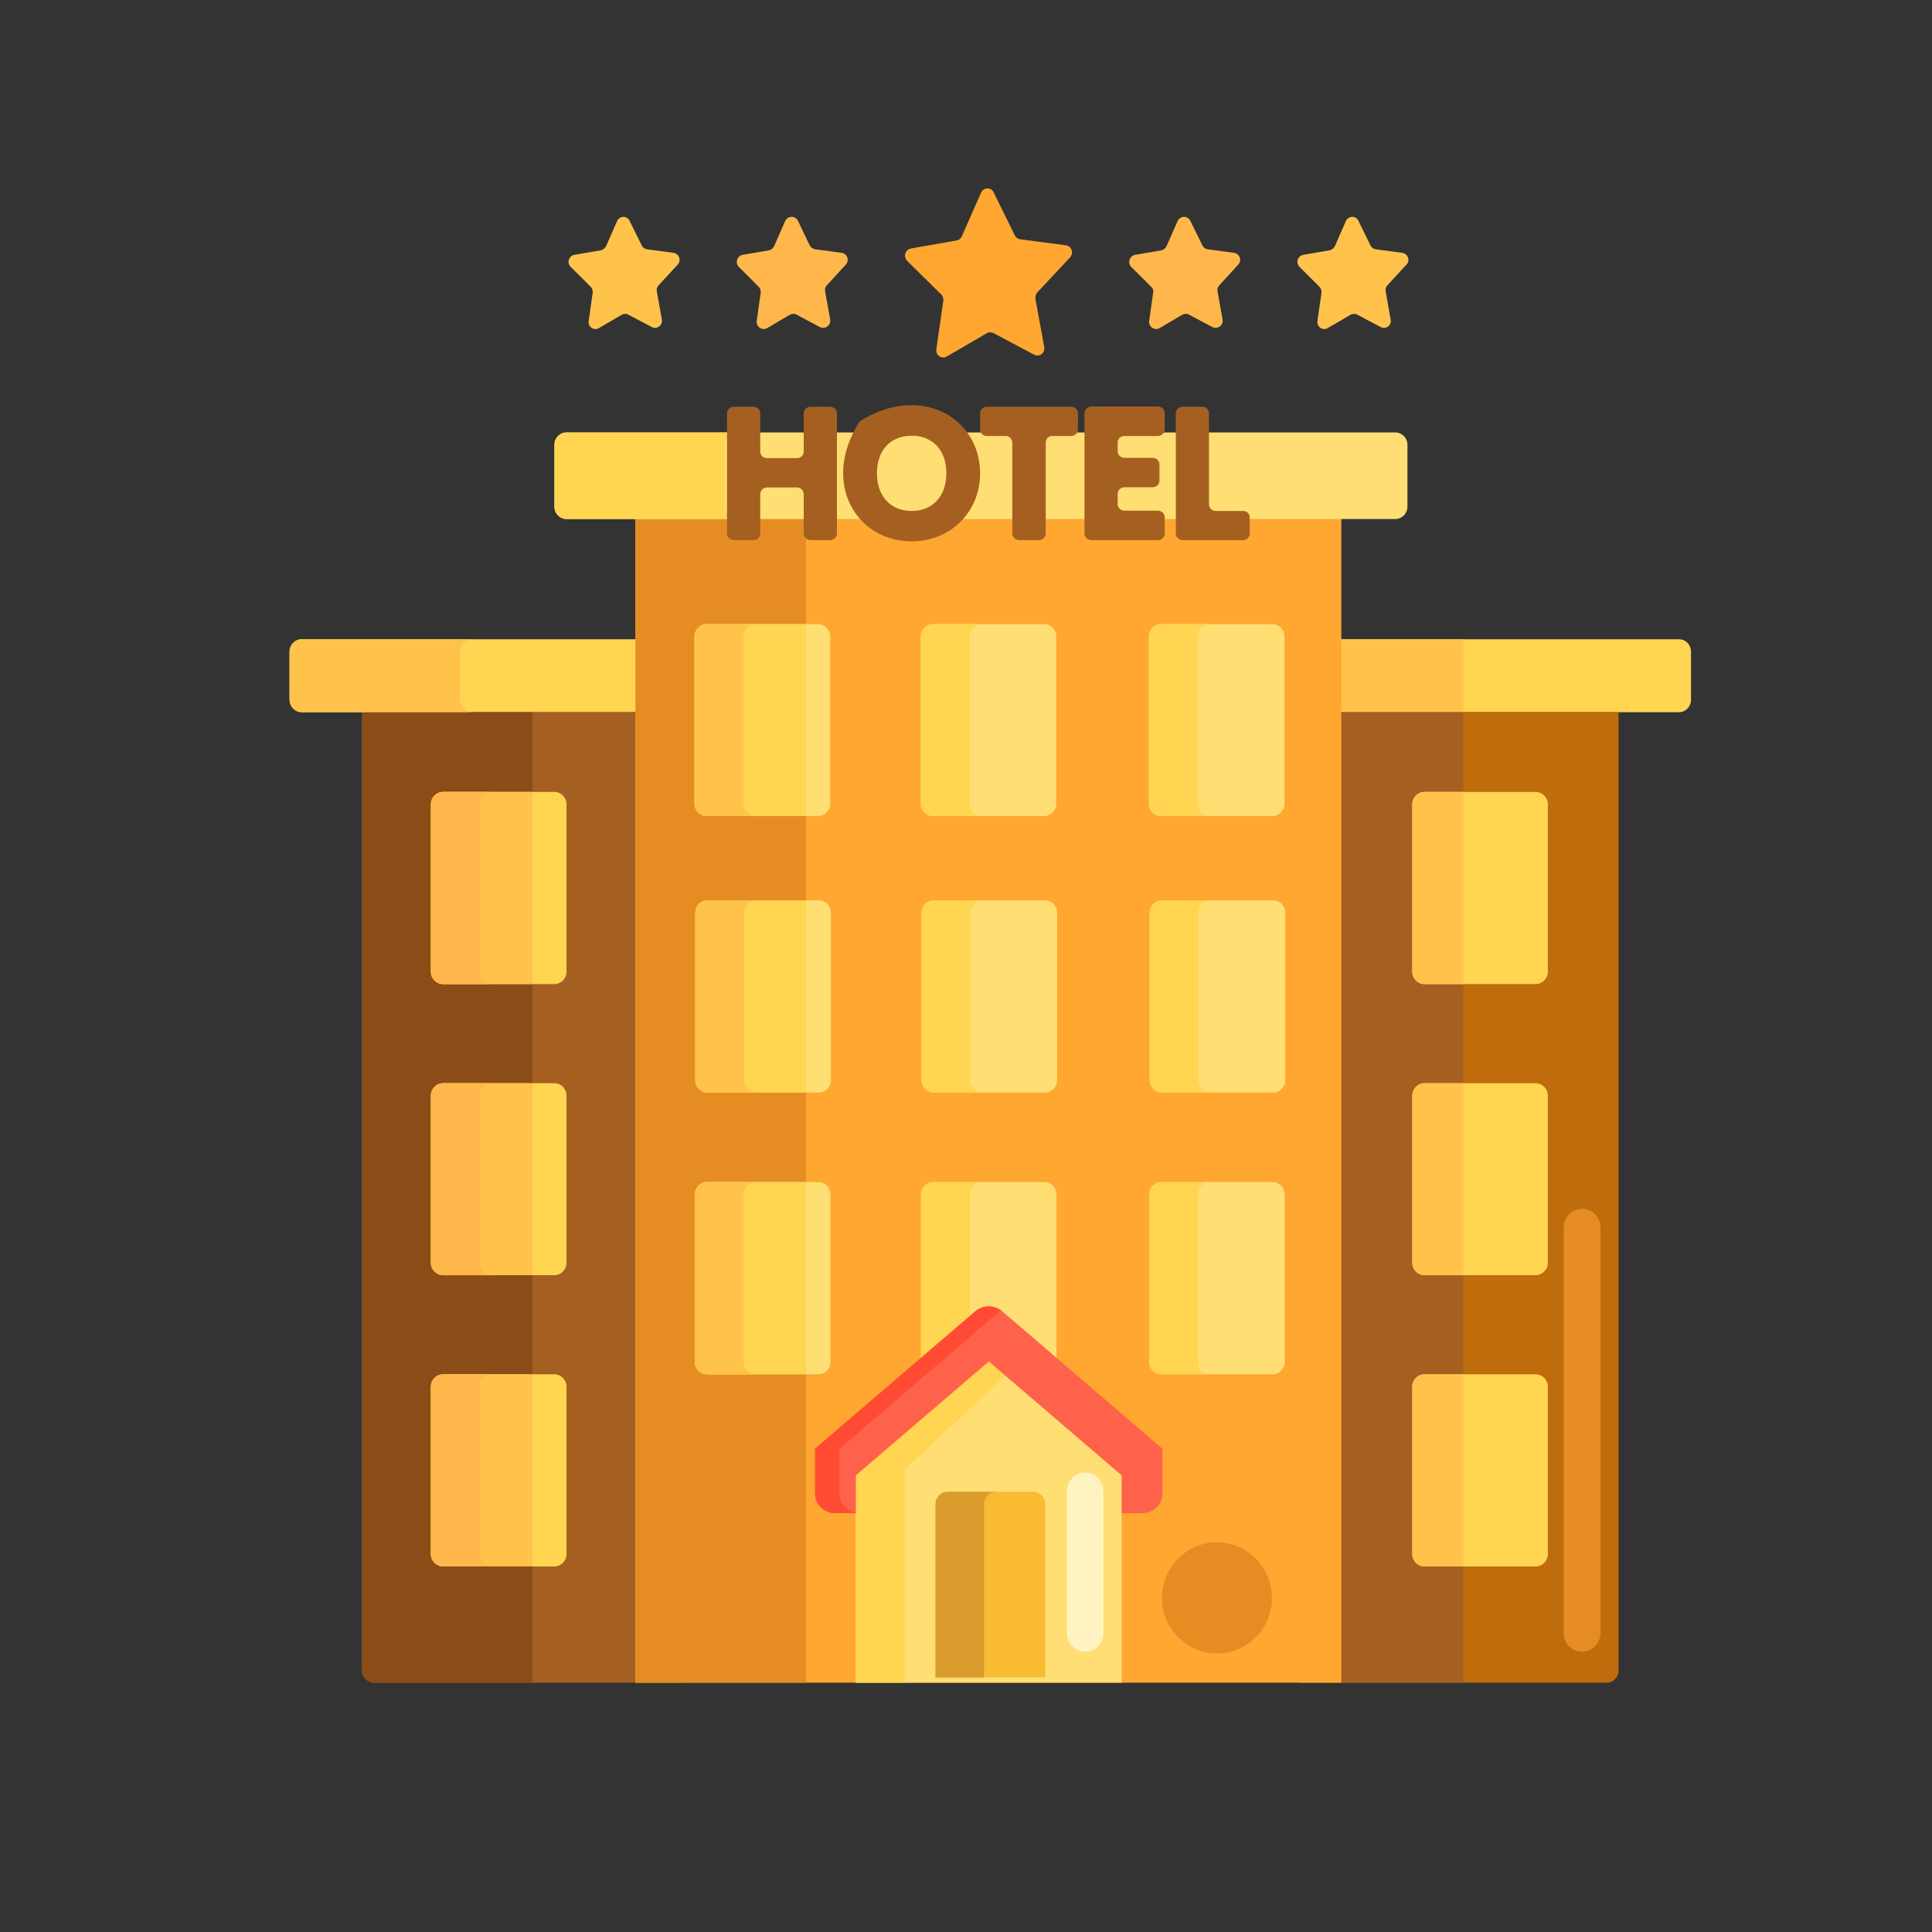 <svg xmlns="http://www.w3.org/2000/svg" xmlns:xlink="http://www.w3.org/1999/xlink" width="40" zoomAndPan="magnify" viewBox="0 0 30 30" height="40" preserveAspectRatio="xMidYMid meet" version="1.0"><rect x="0" y="0" width="30" height="30" fill="#333333" stroke="none"/><defs><clipPath id="1ef5edb45f"><path d="M 20.176 9.926 L 26.258 9.926 L 26.258 11.059 L 20.176 11.059 Z M 20.176 9.926 " clip-rule="nonzero"/></clipPath><clipPath id="3a52a8b3ca"><path d="M 20 11 L 26 11 L 26 26.129 L 20 26.129 Z M 20 11 " clip-rule="nonzero"/></clipPath><clipPath id="e67661e521"><path d="M 20 11 L 23 11 L 23 26.129 L 20 26.129 Z M 20 11 " clip-rule="nonzero"/></clipPath><clipPath id="eb311a2473"><path d="M 4.492 9 L 11 9 L 11 12 L 4.492 12 Z M 4.492 9 " clip-rule="nonzero"/></clipPath><clipPath id="511847d37e"><path d="M 5 11 L 11 11 L 11 26.129 L 5 26.129 Z M 5 11 " clip-rule="nonzero"/></clipPath><clipPath id="3198a0bbfb"><path d="M 5 11 L 9 11 L 9 26.129 L 5 26.129 Z M 5 11 " clip-rule="nonzero"/></clipPath><clipPath id="8728114834"><path d="M 9 6 L 21 6 L 21 26.129 L 9 26.129 Z M 9 6 " clip-rule="nonzero"/></clipPath><clipPath id="df1dd9d9b6"><path d="M 9 6 L 13 6 L 13 26.129 L 9 26.129 Z M 9 6 " clip-rule="nonzero"/></clipPath><clipPath id="a8a86ebf3c"><path d="M 14 2.902 L 17 2.902 L 17 6 L 14 6 Z M 14 2.902 " clip-rule="nonzero"/></clipPath><clipPath id="5dad583560"><path d="M 13 20 L 18 20 L 18 26.129 L 13 26.129 Z M 13 20 " clip-rule="nonzero"/></clipPath><clipPath id="04cb89aacd"><path d="M 14 23 L 17 23 L 17 26.129 L 14 26.129 Z M 14 23 " clip-rule="nonzero"/></clipPath><clipPath id="994b19bcbe"><path d="M 13 20 L 16 20 L 16 26.129 L 13 26.129 Z M 13 20 " clip-rule="nonzero"/></clipPath><clipPath id="5c6306d2d0"><path d="M 14 23 L 16 23 L 16 26.129 L 14 26.129 Z M 14 23 " clip-rule="nonzero"/></clipPath><clipPath id="9ab76904b2"><path d="M 4.492 9 L 8 9 L 8 12 L 4.492 12 Z M 4.492 9 " clip-rule="nonzero"/></clipPath></defs><g clip-path="url(#1ef5edb45f)"><path fill="#ffd551" d="M 20.176 11.059 L 26.07 11.059 C 26.176 11.059 26.258 10.973 26.258 10.863 L 26.258 10.121 C 26.258 10.012 26.176 9.926 26.07 9.926 L 20.176 9.926 L 20.176 11.059 " fill-opacity="1" fill-rule="nonzero"/></g><path fill="#ffc34c" d="M 22.723 9.926 L 20.176 9.926 L 20.176 11.059 L 22.723 11.059 L 22.723 9.926 " fill-opacity="1" fill-rule="nonzero"/><g clip-path="url(#3a52a8b3ca)"><path fill="#bf6c0d" d="M 20.176 26.129 L 24.945 26.129 C 25.051 26.129 25.133 26.043 25.133 25.938 L 25.133 11.059 L 20.176 11.059 L 20.176 26.129 " fill-opacity="1" fill-rule="nonzero"/></g><g clip-path="url(#e67661e521)"><path fill="#a56021" d="M 20.176 11.059 L 20.176 26.129 L 22.723 26.129 L 22.723 11.059 L 20.176 11.059 " fill-opacity="1" fill-rule="nonzero"/></g><path fill="#ffd551" d="M 23.844 15.281 L 22.117 15.281 C 22.016 15.281 21.93 15.195 21.93 15.09 L 21.93 12.488 C 21.93 12.383 22.016 12.297 22.117 12.297 L 23.844 12.297 C 23.949 12.297 24.035 12.383 24.035 12.488 L 24.035 15.09 C 24.035 15.195 23.949 15.281 23.844 15.281 " fill-opacity="1" fill-rule="nonzero"/><path fill="#ffd551" d="M 23.844 19.801 L 22.117 19.801 C 22.016 19.801 21.93 19.715 21.93 19.609 L 21.93 17.012 C 21.93 16.906 22.016 16.82 22.117 16.82 L 23.844 16.82 C 23.949 16.82 24.035 16.906 24.035 17.012 L 24.035 19.609 C 24.035 19.715 23.949 19.801 23.844 19.801 " fill-opacity="1" fill-rule="nonzero"/><path fill="#ffd551" d="M 23.844 24.324 L 22.117 24.324 C 22.016 24.324 21.93 24.238 21.93 24.133 L 21.93 21.531 C 21.93 21.426 22.016 21.34 22.117 21.34 L 23.844 21.34 C 23.949 21.34 24.035 21.426 24.035 21.531 L 24.035 24.133 C 24.035 24.238 23.949 24.324 23.844 24.324 " fill-opacity="1" fill-rule="nonzero"/><path fill="#ffc34c" d="M 22.723 21.34 L 22.117 21.34 C 22.016 21.34 21.93 21.426 21.93 21.531 L 21.93 24.133 C 21.93 24.238 22.016 24.324 22.117 24.324 L 22.723 24.324 L 22.723 21.34 " fill-opacity="1" fill-rule="nonzero"/><path fill="#ffc34c" d="M 22.723 16.82 L 22.117 16.82 C 22.016 16.82 21.93 16.906 21.93 17.012 L 21.93 19.609 C 21.93 19.715 22.016 19.801 22.117 19.801 L 22.723 19.801 L 22.723 16.82 " fill-opacity="1" fill-rule="nonzero"/><path fill="#ffc34c" d="M 22.723 12.297 L 22.117 12.297 C 22.016 12.297 21.93 12.383 21.93 12.488 L 21.93 15.09 C 21.93 15.195 22.016 15.281 22.117 15.281 L 22.723 15.281 L 22.723 12.297 " fill-opacity="1" fill-rule="nonzero"/><g clip-path="url(#eb311a2473)"><path fill="#ffd551" d="M 10.582 11.059 L 4.684 11.059 C 4.582 11.059 4.496 10.973 4.496 10.863 L 4.496 10.117 C 4.496 10.012 4.582 9.926 4.684 9.926 L 10.582 9.926 L 10.582 11.059 " fill-opacity="1" fill-rule="nonzero"/></g><g clip-path="url(#511847d37e)"><path fill="#a56021" d="M 10.582 26.129 L 5.809 26.129 C 5.707 26.129 5.621 26.043 5.621 25.938 L 5.621 11.059 L 10.582 11.059 L 10.582 26.129 " fill-opacity="1" fill-rule="nonzero"/></g><g clip-path="url(#3198a0bbfb)"><path fill="#8c4c17" d="M 5.621 11.059 L 5.621 25.938 C 5.621 26.043 5.707 26.129 5.809 26.129 L 8.27 26.129 L 8.27 11.059 L 5.621 11.059 " fill-opacity="1" fill-rule="nonzero"/></g><g clip-path="url(#8728114834)"><path fill="#ffa730" d="M 20.828 26.129 L 9.867 26.129 L 9.867 6.723 L 20.828 6.723 L 20.828 26.129 " fill-opacity="1" fill-rule="nonzero"/></g><g clip-path="url(#df1dd9d9b6)"><path fill="#e58d23" d="M 9.867 6.723 L 9.867 26.129 L 12.516 26.129 L 12.516 6.723 L 9.867 6.723 " fill-opacity="1" fill-rule="nonzero"/></g><path fill="#ffdf74" d="M 8.609 7.867 L 8.609 6.906 C 8.609 6.801 8.691 6.715 8.797 6.715 L 21.668 6.715 C 21.77 6.715 21.855 6.801 21.855 6.906 L 21.855 7.867 C 21.855 7.973 21.77 8.059 21.668 8.059 L 8.797 8.059 C 8.691 8.059 8.609 7.973 8.609 7.867 " fill-opacity="1" fill-rule="nonzero"/><path fill="#ffdf74" d="M 19.754 12.672 L 18.027 12.672 C 17.922 12.672 17.84 12.586 17.84 12.48 L 17.84 9.883 C 17.84 9.777 17.922 9.691 18.027 9.691 L 19.754 9.691 C 19.859 9.691 19.945 9.777 19.945 9.883 L 19.945 12.48 C 19.945 12.586 19.859 12.672 19.754 12.672 " fill-opacity="1" fill-rule="nonzero"/><path fill="#ffdf74" d="M 16.211 12.672 L 14.484 12.672 C 14.383 12.672 14.297 12.586 14.297 12.48 L 14.297 9.883 C 14.297 9.777 14.383 9.691 14.484 9.691 L 16.211 9.691 C 16.316 9.691 16.402 9.777 16.402 9.883 L 16.402 12.48 C 16.402 12.586 16.316 12.672 16.211 12.672 " fill-opacity="1" fill-rule="nonzero"/><path fill="#ffdf74" d="M 19.77 16.965 L 18.039 16.965 C 17.938 16.965 17.852 16.879 17.852 16.773 L 17.852 14.172 C 17.852 14.066 17.938 13.98 18.039 13.98 L 19.77 13.98 C 19.871 13.98 19.957 14.066 19.957 14.172 L 19.957 16.773 C 19.957 16.879 19.871 16.965 19.77 16.965 " fill-opacity="1" fill-rule="nonzero"/><path fill="#ffdf74" d="M 16.227 16.965 L 14.5 16.965 C 14.395 16.965 14.309 16.879 14.309 16.773 L 14.309 14.172 C 14.309 14.066 14.395 13.98 14.5 13.98 L 16.227 13.98 C 16.332 13.98 16.414 14.066 16.414 14.172 L 16.414 16.773 C 16.414 16.879 16.332 16.965 16.227 16.965 " fill-opacity="1" fill-rule="nonzero"/><path fill="#ffdf74" d="M 19.762 21.34 L 18.031 21.34 C 17.93 21.34 17.844 21.254 17.844 21.148 L 17.844 18.551 C 17.844 18.441 17.93 18.355 18.031 18.355 L 19.762 18.355 C 19.863 18.355 19.949 18.441 19.949 18.551 L 19.949 21.148 C 19.949 21.254 19.863 21.34 19.762 21.34 " fill-opacity="1" fill-rule="nonzero"/><path fill="#ffdf74" d="M 16.219 21.34 L 14.492 21.34 C 14.387 21.34 14.301 21.254 14.301 21.148 L 14.301 18.551 C 14.301 18.441 14.387 18.355 14.492 18.355 L 16.219 18.355 C 16.324 18.355 16.406 18.441 16.406 18.551 L 16.406 21.148 C 16.406 21.254 16.324 21.34 16.219 21.34 " fill-opacity="1" fill-rule="nonzero"/><g clip-path="url(#a8a86ebf3c)"><path fill="#ffa730" d="M 15.84 3.715 L 16.551 3.809 C 16.641 3.82 16.676 3.93 16.617 3.996 L 16.105 4.543 C 16.082 4.57 16.074 4.605 16.078 4.641 L 16.215 5.391 C 16.23 5.48 16.141 5.551 16.059 5.508 L 15.426 5.172 C 15.391 5.156 15.352 5.156 15.32 5.176 L 14.703 5.535 C 14.621 5.582 14.527 5.516 14.539 5.426 L 14.648 4.668 C 14.652 4.637 14.641 4.602 14.617 4.574 L 14.086 4.051 C 14.023 3.984 14.055 3.875 14.145 3.859 L 14.852 3.734 C 14.887 3.73 14.918 3.707 14.934 3.672 L 15.234 2.992 C 15.27 2.906 15.391 2.902 15.43 2.988 L 15.758 3.656 C 15.773 3.688 15.805 3.711 15.84 3.715 " fill-opacity="1" fill-rule="nonzero"/></g><path fill="#ffb74b" d="M 18.754 3.871 L 19.164 3.926 C 19.25 3.938 19.289 4.047 19.227 4.109 L 18.934 4.43 C 18.91 4.453 18.898 4.492 18.906 4.523 L 18.984 4.961 C 19 5.051 18.906 5.121 18.824 5.078 L 18.465 4.887 C 18.434 4.867 18.391 4.871 18.359 4.887 L 18.008 5.094 C 17.93 5.141 17.832 5.074 17.844 4.984 L 17.906 4.547 C 17.914 4.512 17.902 4.477 17.875 4.453 L 17.566 4.145 C 17.504 4.082 17.539 3.973 17.625 3.957 L 18.035 3.887 C 18.07 3.879 18.098 3.855 18.113 3.824 L 18.285 3.434 C 18.324 3.348 18.441 3.344 18.484 3.43 L 18.672 3.812 C 18.688 3.844 18.719 3.867 18.754 3.871 " fill-opacity="1" fill-rule="nonzero"/><path fill="#ffc34c" d="M 21.363 3.871 L 21.773 3.926 C 21.863 3.938 21.902 4.047 21.84 4.109 L 21.543 4.43 C 21.52 4.453 21.512 4.492 21.516 4.523 L 21.594 4.961 C 21.613 5.051 21.52 5.121 21.438 5.078 L 21.078 4.887 C 21.043 4.867 21.004 4.871 20.973 4.887 L 20.617 5.094 C 20.539 5.141 20.445 5.074 20.457 4.984 L 20.52 4.547 C 20.523 4.512 20.512 4.477 20.488 4.453 L 20.18 4.145 C 20.117 4.082 20.148 3.973 20.238 3.957 L 20.645 3.887 C 20.68 3.879 20.711 3.855 20.727 3.824 L 20.898 3.434 C 20.938 3.348 21.055 3.344 21.094 3.43 L 21.281 3.812 C 21.297 3.844 21.328 3.867 21.363 3.871 " fill-opacity="1" fill-rule="nonzero"/><path fill="#ffc34c" d="M 10.047 3.871 L 10.457 3.926 C 10.547 3.938 10.582 4.047 10.523 4.109 L 10.227 4.43 C 10.203 4.453 10.191 4.492 10.199 4.523 L 10.277 4.961 C 10.293 5.051 10.199 5.121 10.121 5.078 L 9.758 4.887 C 9.727 4.867 9.688 4.871 9.656 4.887 L 9.301 5.094 C 9.223 5.141 9.125 5.074 9.141 4.984 L 9.203 4.547 C 9.207 4.512 9.195 4.477 9.172 4.453 L 8.863 4.145 C 8.797 4.082 8.832 3.973 8.918 3.957 L 9.328 3.887 C 9.363 3.879 9.395 3.855 9.41 3.824 L 9.582 3.434 C 9.617 3.348 9.738 3.344 9.777 3.43 L 9.965 3.812 C 9.98 3.844 10.012 3.867 10.047 3.871 " fill-opacity="1" fill-rule="nonzero"/><path fill="#ffb74b" d="M 12.66 3.871 L 13.07 3.926 C 13.156 3.938 13.195 4.047 13.133 4.109 L 12.84 4.43 C 12.816 4.453 12.805 4.492 12.812 4.523 L 12.891 4.961 C 12.906 5.051 12.812 5.121 12.73 5.078 L 12.371 4.887 C 12.34 4.867 12.297 4.871 12.266 4.887 L 11.914 5.094 C 11.836 5.141 11.738 5.074 11.75 4.984 L 11.812 4.547 C 11.816 4.512 11.805 4.477 11.781 4.453 L 11.473 4.145 C 11.41 4.082 11.445 3.973 11.531 3.957 L 11.941 3.887 C 11.977 3.879 12.004 3.855 12.02 3.824 L 12.191 3.434 C 12.23 3.348 12.348 3.344 12.391 3.43 L 12.574 3.812 C 12.594 3.844 12.625 3.867 12.66 3.871 " fill-opacity="1" fill-rule="nonzero"/><path fill="#ffd551" d="M 11.258 7.867 L 11.258 6.906 C 11.258 6.801 11.344 6.715 11.445 6.715 L 8.797 6.715 C 8.691 6.715 8.609 6.801 8.609 6.906 L 8.609 7.867 C 8.609 7.973 8.691 8.059 8.797 8.059 L 11.445 8.059 C 11.344 8.059 11.258 7.973 11.258 7.867 " fill-opacity="1" fill-rule="nonzero"/><path fill="#a56021" d="M 12.48 8.285 L 12.48 7.676 C 12.48 7.617 12.434 7.57 12.379 7.57 L 11.91 7.57 C 11.852 7.57 11.805 7.617 11.805 7.676 L 11.805 8.285 C 11.805 8.34 11.758 8.387 11.699 8.387 L 11.395 8.387 C 11.336 8.387 11.289 8.34 11.289 8.285 L 11.289 6.418 C 11.289 6.363 11.336 6.316 11.395 6.316 L 11.699 6.316 C 11.758 6.316 11.805 6.363 11.805 6.418 L 11.805 7.012 C 11.805 7.07 11.852 7.113 11.91 7.113 L 12.379 7.113 C 12.434 7.113 12.48 7.07 12.48 7.012 L 12.48 6.418 C 12.48 6.363 12.527 6.316 12.586 6.316 L 12.895 6.316 C 12.949 6.316 12.996 6.363 12.996 6.418 L 12.996 8.285 C 12.996 8.34 12.949 8.387 12.895 8.387 L 12.586 8.387 C 12.527 8.387 12.48 8.34 12.48 8.285 " fill-opacity="1" fill-rule="nonzero"/><path fill="#a56021" d="M 14.156 6.766 C 13.828 6.766 13.617 6.992 13.617 7.348 C 13.617 7.703 13.828 7.934 14.156 7.934 C 14.484 7.934 14.695 7.703 14.695 7.348 C 14.695 6.992 14.484 6.766 14.156 6.766 Z M 14.156 8.406 C 13.305 8.406 12.75 7.512 13.332 6.57 C 13.34 6.559 13.355 6.539 13.367 6.531 C 14.32 5.949 15.219 6.504 15.219 7.348 C 15.219 7.949 14.762 8.406 14.156 8.406 " fill-opacity="1" fill-rule="nonzero"/><path fill="#a56021" d="M 15.719 8.285 L 15.719 6.875 C 15.719 6.816 15.672 6.77 15.617 6.77 L 15.32 6.77 C 15.266 6.77 15.219 6.727 15.219 6.668 L 15.219 6.418 C 15.219 6.363 15.266 6.316 15.32 6.316 L 16.633 6.316 C 16.691 6.316 16.738 6.363 16.738 6.418 L 16.738 6.668 C 16.738 6.727 16.691 6.77 16.633 6.77 L 16.34 6.77 C 16.281 6.77 16.238 6.816 16.238 6.875 L 16.238 8.285 C 16.238 8.34 16.191 8.387 16.133 8.387 L 15.824 8.387 C 15.766 8.387 15.719 8.34 15.719 8.285 " fill-opacity="1" fill-rule="nonzero"/><path fill="#a56021" d="M 16.84 8.285 L 16.84 6.414 C 16.84 6.359 16.887 6.312 16.945 6.312 L 17.98 6.312 C 18.039 6.312 18.086 6.359 18.086 6.414 L 18.086 6.664 C 18.086 6.723 18.039 6.77 17.98 6.77 L 17.461 6.77 C 17.402 6.77 17.355 6.816 17.355 6.871 L 17.355 7.008 C 17.355 7.062 17.402 7.109 17.461 7.109 L 17.902 7.109 C 17.957 7.109 18.004 7.156 18.004 7.211 L 18.004 7.461 C 18.004 7.52 17.957 7.566 17.902 7.566 L 17.461 7.566 C 17.402 7.566 17.355 7.613 17.355 7.668 L 17.355 7.828 C 17.355 7.883 17.402 7.93 17.461 7.93 L 17.98 7.93 C 18.039 7.93 18.086 7.977 18.086 8.035 L 18.086 8.285 C 18.086 8.34 18.039 8.387 17.98 8.387 L 16.945 8.387 C 16.887 8.387 16.84 8.34 16.84 8.285 " fill-opacity="1" fill-rule="nonzero"/><path fill="#a56021" d="M 18.258 8.285 L 18.258 6.418 C 18.258 6.363 18.305 6.316 18.359 6.316 L 18.668 6.316 C 18.727 6.316 18.773 6.363 18.773 6.418 L 18.773 7.832 C 18.773 7.887 18.82 7.934 18.875 7.934 L 19.305 7.934 C 19.363 7.934 19.406 7.98 19.406 8.035 L 19.406 8.285 C 19.406 8.34 19.363 8.387 19.305 8.387 L 18.359 8.387 C 18.305 8.387 18.258 8.34 18.258 8.285 " fill-opacity="1" fill-rule="nonzero"/><path fill="#ffdf74" d="M 12.703 12.672 L 10.973 12.672 C 10.871 12.672 10.785 12.586 10.785 12.48 L 10.785 9.883 C 10.785 9.777 10.871 9.691 10.973 9.691 L 12.703 9.691 C 12.805 9.691 12.891 9.777 12.891 9.883 L 12.891 12.48 C 12.891 12.586 12.805 12.672 12.703 12.672 " fill-opacity="1" fill-rule="nonzero"/><path fill="#ffdf74" d="M 12.715 16.965 L 10.988 16.965 C 10.883 16.965 10.797 16.879 10.797 16.773 L 10.797 14.172 C 10.797 14.066 10.883 13.98 10.988 13.98 L 12.715 13.98 C 12.82 13.98 12.902 14.066 12.902 14.172 L 12.902 16.773 C 12.902 16.879 12.82 16.965 12.715 16.965 " fill-opacity="1" fill-rule="nonzero"/><path fill="#ffdf74" d="M 12.707 21.34 L 10.98 21.34 C 10.875 21.34 10.789 21.254 10.789 21.148 L 10.789 18.551 C 10.789 18.441 10.875 18.355 10.98 18.355 L 12.707 18.355 C 12.812 18.355 12.895 18.441 12.895 18.551 L 12.895 21.148 C 12.895 21.254 12.812 21.34 12.707 21.34 " fill-opacity="1" fill-rule="nonzero"/><path fill="#ffd551" d="M 12.516 18.355 L 10.98 18.355 C 10.875 18.355 10.789 18.441 10.789 18.551 L 10.789 21.148 C 10.789 21.254 10.875 21.34 10.98 21.34 L 12.516 21.34 L 12.516 18.355 " fill-opacity="1" fill-rule="nonzero"/><path fill="#ffd551" d="M 12.52 13.98 L 10.988 13.98 C 10.883 13.98 10.797 14.066 10.797 14.172 L 10.797 16.773 C 10.797 16.879 10.883 16.965 10.988 16.965 L 12.52 16.965 L 12.52 13.98 " fill-opacity="1" fill-rule="nonzero"/><path fill="#ffd551" d="M 12.52 9.691 L 10.973 9.691 C 10.871 9.691 10.785 9.777 10.785 9.883 L 10.785 12.48 C 10.785 12.586 10.871 12.672 10.973 12.672 L 12.52 12.672 L 12.52 9.691 " fill-opacity="1" fill-rule="nonzero"/><path fill="#ffd551" d="M 18.594 12.48 L 18.594 9.883 C 18.594 9.777 18.68 9.691 18.785 9.691 L 18.027 9.691 C 17.922 9.691 17.84 9.777 17.84 9.883 L 17.84 12.48 C 17.84 12.586 17.922 12.672 18.027 12.672 L 18.785 12.672 C 18.68 12.672 18.594 12.586 18.594 12.48 " fill-opacity="1" fill-rule="nonzero"/><path fill="#ffd551" d="M 15.055 12.48 L 15.055 9.883 C 15.055 9.777 15.137 9.691 15.242 9.691 L 14.484 9.691 C 14.383 9.691 14.297 9.777 14.297 9.883 L 14.297 12.48 C 14.297 12.586 14.383 12.672 14.484 12.672 L 15.242 12.672 C 15.137 12.672 15.055 12.586 15.055 12.48 " fill-opacity="1" fill-rule="nonzero"/><path fill="#ffd551" d="M 18.609 16.773 L 18.609 14.172 C 18.609 14.066 18.691 13.98 18.797 13.98 L 18.039 13.98 C 17.938 13.98 17.852 14.066 17.852 14.172 L 17.852 16.773 C 17.852 16.879 17.938 16.965 18.039 16.965 L 18.797 16.965 C 18.691 16.965 18.609 16.879 18.609 16.773 " fill-opacity="1" fill-rule="nonzero"/><path fill="#ffd551" d="M 15.066 16.773 L 15.066 14.172 C 15.066 14.066 15.152 13.98 15.254 13.98 L 14.5 13.98 C 14.395 13.98 14.309 14.066 14.309 14.172 L 14.309 16.773 C 14.309 16.879 14.395 16.965 14.5 16.965 L 15.254 16.965 C 15.152 16.965 15.066 16.879 15.066 16.773 " fill-opacity="1" fill-rule="nonzero"/><path fill="#ffd551" d="M 18.602 21.148 L 18.602 18.551 C 18.602 18.441 18.684 18.355 18.789 18.355 L 18.031 18.355 C 17.93 18.355 17.844 18.441 17.844 18.551 L 17.844 21.148 C 17.844 21.254 17.93 21.34 18.031 21.34 L 18.789 21.34 C 18.684 21.34 18.602 21.254 18.602 21.148 " fill-opacity="1" fill-rule="nonzero"/><path fill="#ffd551" d="M 15.059 21.148 L 15.059 18.551 C 15.059 18.441 15.145 18.355 15.246 18.355 L 14.492 18.355 C 14.387 18.355 14.301 18.441 14.301 18.551 L 14.301 21.148 C 14.301 21.254 14.387 21.34 14.492 21.34 L 15.246 21.34 C 15.145 21.34 15.059 21.254 15.059 21.148 " fill-opacity="1" fill-rule="nonzero"/><g clip-path="url(#5dad583560)"><path fill="#ffdf74" d="M 15.277 20.961 L 13.324 22.785 C 13.305 22.809 13.289 22.836 13.289 22.867 L 13.289 26.129 L 17.418 26.129 L 17.418 22.867 C 17.418 22.836 17.406 22.809 17.383 22.785 L 15.43 20.961 C 15.387 20.922 15.32 20.922 15.277 20.961 " fill-opacity="1" fill-rule="nonzero"/></g><path fill="#fff4c1" d="M 16.852 25.648 C 16.695 25.648 16.566 25.52 16.566 25.359 L 16.566 23.156 C 16.566 22.996 16.695 22.867 16.852 22.867 C 17.008 22.867 17.133 22.996 17.133 23.156 L 17.133 25.359 C 17.133 25.52 17.008 25.648 16.852 25.648 " fill-opacity="1" fill-rule="nonzero"/><g clip-path="url(#04cb89aacd)"><path fill="#f9bb32" d="M 16.23 26.047 L 14.527 26.047 L 14.527 23.355 C 14.527 23.25 14.609 23.164 14.715 23.164 L 16.039 23.164 C 16.145 23.164 16.23 23.25 16.23 23.355 L 16.23 26.047 " fill-opacity="1" fill-rule="nonzero"/></g><g clip-path="url(#994b19bcbe)"><path fill="#ffd551" d="M 14.082 22.785 L 15.734 21.242 L 15.43 20.961 C 15.387 20.922 15.32 20.922 15.277 20.961 L 13.324 22.785 C 13.305 22.809 13.289 22.836 13.289 22.867 L 13.289 26.129 L 14.047 26.129 L 14.047 22.867 C 14.047 22.836 14.059 22.809 14.082 22.785 " fill-opacity="1" fill-rule="nonzero"/></g><path fill="#ff624b" d="M 17.418 23.496 L 17.418 22.91 L 15.355 21.141 L 13.289 22.91 L 13.289 23.496 L 12.965 23.496 C 12.797 23.496 12.656 23.359 12.656 23.191 L 12.656 22.496 L 15.148 20.359 C 15.207 20.312 15.277 20.285 15.355 20.285 C 15.43 20.285 15.504 20.312 15.559 20.359 L 18.051 22.496 L 18.051 23.191 C 18.051 23.359 17.914 23.496 17.742 23.496 L 17.418 23.496 " fill-opacity="1" fill-rule="nonzero"/><path fill="#ff4b34" d="M 13.035 23.191 L 13.035 22.496 L 15.527 20.359 C 15.535 20.355 15.539 20.352 15.543 20.348 C 15.488 20.309 15.422 20.285 15.355 20.285 C 15.277 20.285 15.207 20.312 15.148 20.359 L 12.656 22.496 L 12.656 23.191 C 12.656 23.359 12.797 23.496 12.965 23.496 L 13.289 23.496 L 13.289 23.488 C 13.145 23.465 13.035 23.34 13.035 23.191 " fill-opacity="1" fill-rule="nonzero"/><g clip-path="url(#5c6306d2d0)"><path fill="#db9c2e" d="M 15.473 23.164 L 14.715 23.164 C 14.609 23.164 14.527 23.25 14.527 23.355 L 14.527 26.047 L 15.281 26.047 L 15.281 23.355 C 15.281 23.25 15.367 23.164 15.473 23.164 " fill-opacity="1" fill-rule="nonzero"/></g><path fill="#ffc34c" d="M 11.547 21.148 L 11.547 18.551 C 11.547 18.441 11.633 18.355 11.738 18.355 L 10.98 18.355 C 10.875 18.355 10.789 18.441 10.789 18.551 L 10.789 21.148 C 10.789 21.254 10.875 21.34 10.98 21.34 L 11.738 21.34 C 11.633 21.34 11.547 21.254 11.547 21.148 " fill-opacity="1" fill-rule="nonzero"/><path fill="#ffc34c" d="M 11.555 16.773 L 11.555 14.172 C 11.555 14.066 11.641 13.98 11.746 13.98 L 10.988 13.98 C 10.883 13.98 10.797 14.066 10.797 14.172 L 10.797 16.773 C 10.797 16.879 10.883 16.965 10.988 16.965 L 11.746 16.965 C 11.641 16.965 11.555 16.879 11.555 16.773 " fill-opacity="1" fill-rule="nonzero"/><path fill="#ffc34c" d="M 11.543 12.48 L 11.543 9.883 C 11.543 9.777 11.625 9.691 11.73 9.691 L 10.973 9.691 C 10.871 9.691 10.785 9.777 10.785 9.883 L 10.785 12.48 C 10.785 12.586 10.871 12.672 10.973 12.672 L 11.73 12.672 C 11.625 12.672 11.543 12.586 11.543 12.48 " fill-opacity="1" fill-rule="nonzero"/><g clip-path="url(#9ab76904b2)"><path fill="#ffc34c" d="M 7.145 10.863 L 7.145 10.117 C 7.145 10.012 7.23 9.926 7.336 9.926 L 4.684 9.926 C 4.582 9.926 4.496 10.012 4.496 10.117 L 4.496 10.863 C 4.496 10.973 4.582 11.059 4.684 11.059 L 7.336 11.059 C 7.23 11.059 7.145 10.973 7.145 10.863 " fill-opacity="1" fill-rule="nonzero"/></g><path fill="#ffd551" d="M 8.609 15.281 L 6.883 15.281 C 6.777 15.281 6.691 15.195 6.691 15.09 L 6.691 12.488 C 6.691 12.383 6.777 12.297 6.883 12.297 L 8.609 12.297 C 8.711 12.297 8.797 12.383 8.797 12.488 L 8.797 15.09 C 8.797 15.195 8.711 15.281 8.609 15.281 " fill-opacity="1" fill-rule="nonzero"/><path fill="#ffd551" d="M 8.609 19.801 L 6.883 19.801 C 6.777 19.801 6.691 19.715 6.691 19.609 L 6.691 17.012 C 6.691 16.906 6.777 16.82 6.883 16.82 L 8.609 16.82 C 8.711 16.82 8.797 16.906 8.797 17.012 L 8.797 19.609 C 8.797 19.715 8.711 19.801 8.609 19.801 " fill-opacity="1" fill-rule="nonzero"/><path fill="#ffd551" d="M 8.609 24.324 L 6.883 24.324 C 6.777 24.324 6.691 24.238 6.691 24.133 L 6.691 21.531 C 6.691 21.426 6.777 21.34 6.883 21.34 L 8.609 21.34 C 8.711 21.34 8.797 21.426 8.797 21.531 L 8.797 24.133 C 8.797 24.238 8.711 24.324 8.609 24.324 " fill-opacity="1" fill-rule="nonzero"/><path fill="#ffc34c" d="M 8.27 21.34 L 6.883 21.34 C 6.777 21.34 6.691 21.426 6.691 21.531 L 6.691 24.133 C 6.691 24.238 6.777 24.324 6.883 24.324 L 8.27 24.324 L 8.27 21.34 " fill-opacity="1" fill-rule="nonzero"/><path fill="#ffc34c" d="M 8.27 16.82 L 6.883 16.82 C 6.777 16.82 6.691 16.906 6.691 17.012 L 6.691 19.609 C 6.691 19.715 6.777 19.801 6.883 19.801 L 8.27 19.801 L 8.27 16.82 " fill-opacity="1" fill-rule="nonzero"/><path fill="#ffc34c" d="M 8.27 12.297 L 6.883 12.297 C 6.777 12.297 6.691 12.383 6.691 12.488 L 6.691 15.09 C 6.691 15.195 6.777 15.281 6.883 15.281 L 8.27 15.281 L 8.27 12.297 " fill-opacity="1" fill-rule="nonzero"/><path fill="#ffb74b" d="M 7.449 24.133 L 7.449 21.531 C 7.449 21.426 7.535 21.34 7.637 21.34 L 6.883 21.34 C 6.777 21.34 6.691 21.426 6.691 21.531 L 6.691 24.133 C 6.691 24.238 6.777 24.324 6.883 24.324 L 7.637 24.324 C 7.535 24.324 7.449 24.238 7.449 24.133 " fill-opacity="1" fill-rule="nonzero"/><path fill="#ffb74b" d="M 7.449 19.609 L 7.449 17.012 C 7.449 16.906 7.535 16.82 7.637 16.82 L 6.883 16.82 C 6.777 16.82 6.691 16.906 6.691 17.012 L 6.691 19.609 C 6.691 19.715 6.777 19.801 6.883 19.801 L 7.637 19.801 C 7.535 19.801 7.449 19.715 7.449 19.609 " fill-opacity="1" fill-rule="nonzero"/><path fill="#ffb74b" d="M 7.449 15.09 L 7.449 12.488 C 7.449 12.383 7.535 12.297 7.637 12.297 L 6.883 12.297 C 6.777 12.297 6.691 12.383 6.691 12.488 L 6.691 15.09 C 6.691 15.195 6.777 15.281 6.883 15.281 L 7.637 15.281 C 7.535 15.281 7.449 15.195 7.449 15.09 " fill-opacity="1" fill-rule="nonzero"/><path fill="#e58d23" d="M 19.75 24.812 C 19.75 25.289 19.367 25.676 18.895 25.676 C 18.426 25.676 18.043 25.289 18.043 24.812 C 18.043 24.336 18.426 23.949 18.895 23.949 C 19.367 23.949 19.75 24.336 19.75 24.812 " fill-opacity="1" fill-rule="nonzero"/><path fill="#e58d23" d="M 24.566 25.648 C 24.41 25.648 24.281 25.52 24.281 25.359 L 24.281 19.059 C 24.281 18.902 24.41 18.77 24.566 18.77 C 24.723 18.77 24.852 18.902 24.852 19.059 L 24.852 25.359 C 24.852 25.52 24.723 25.648 24.566 25.648 " fill-opacity="1" fill-rule="nonzero"/></svg>